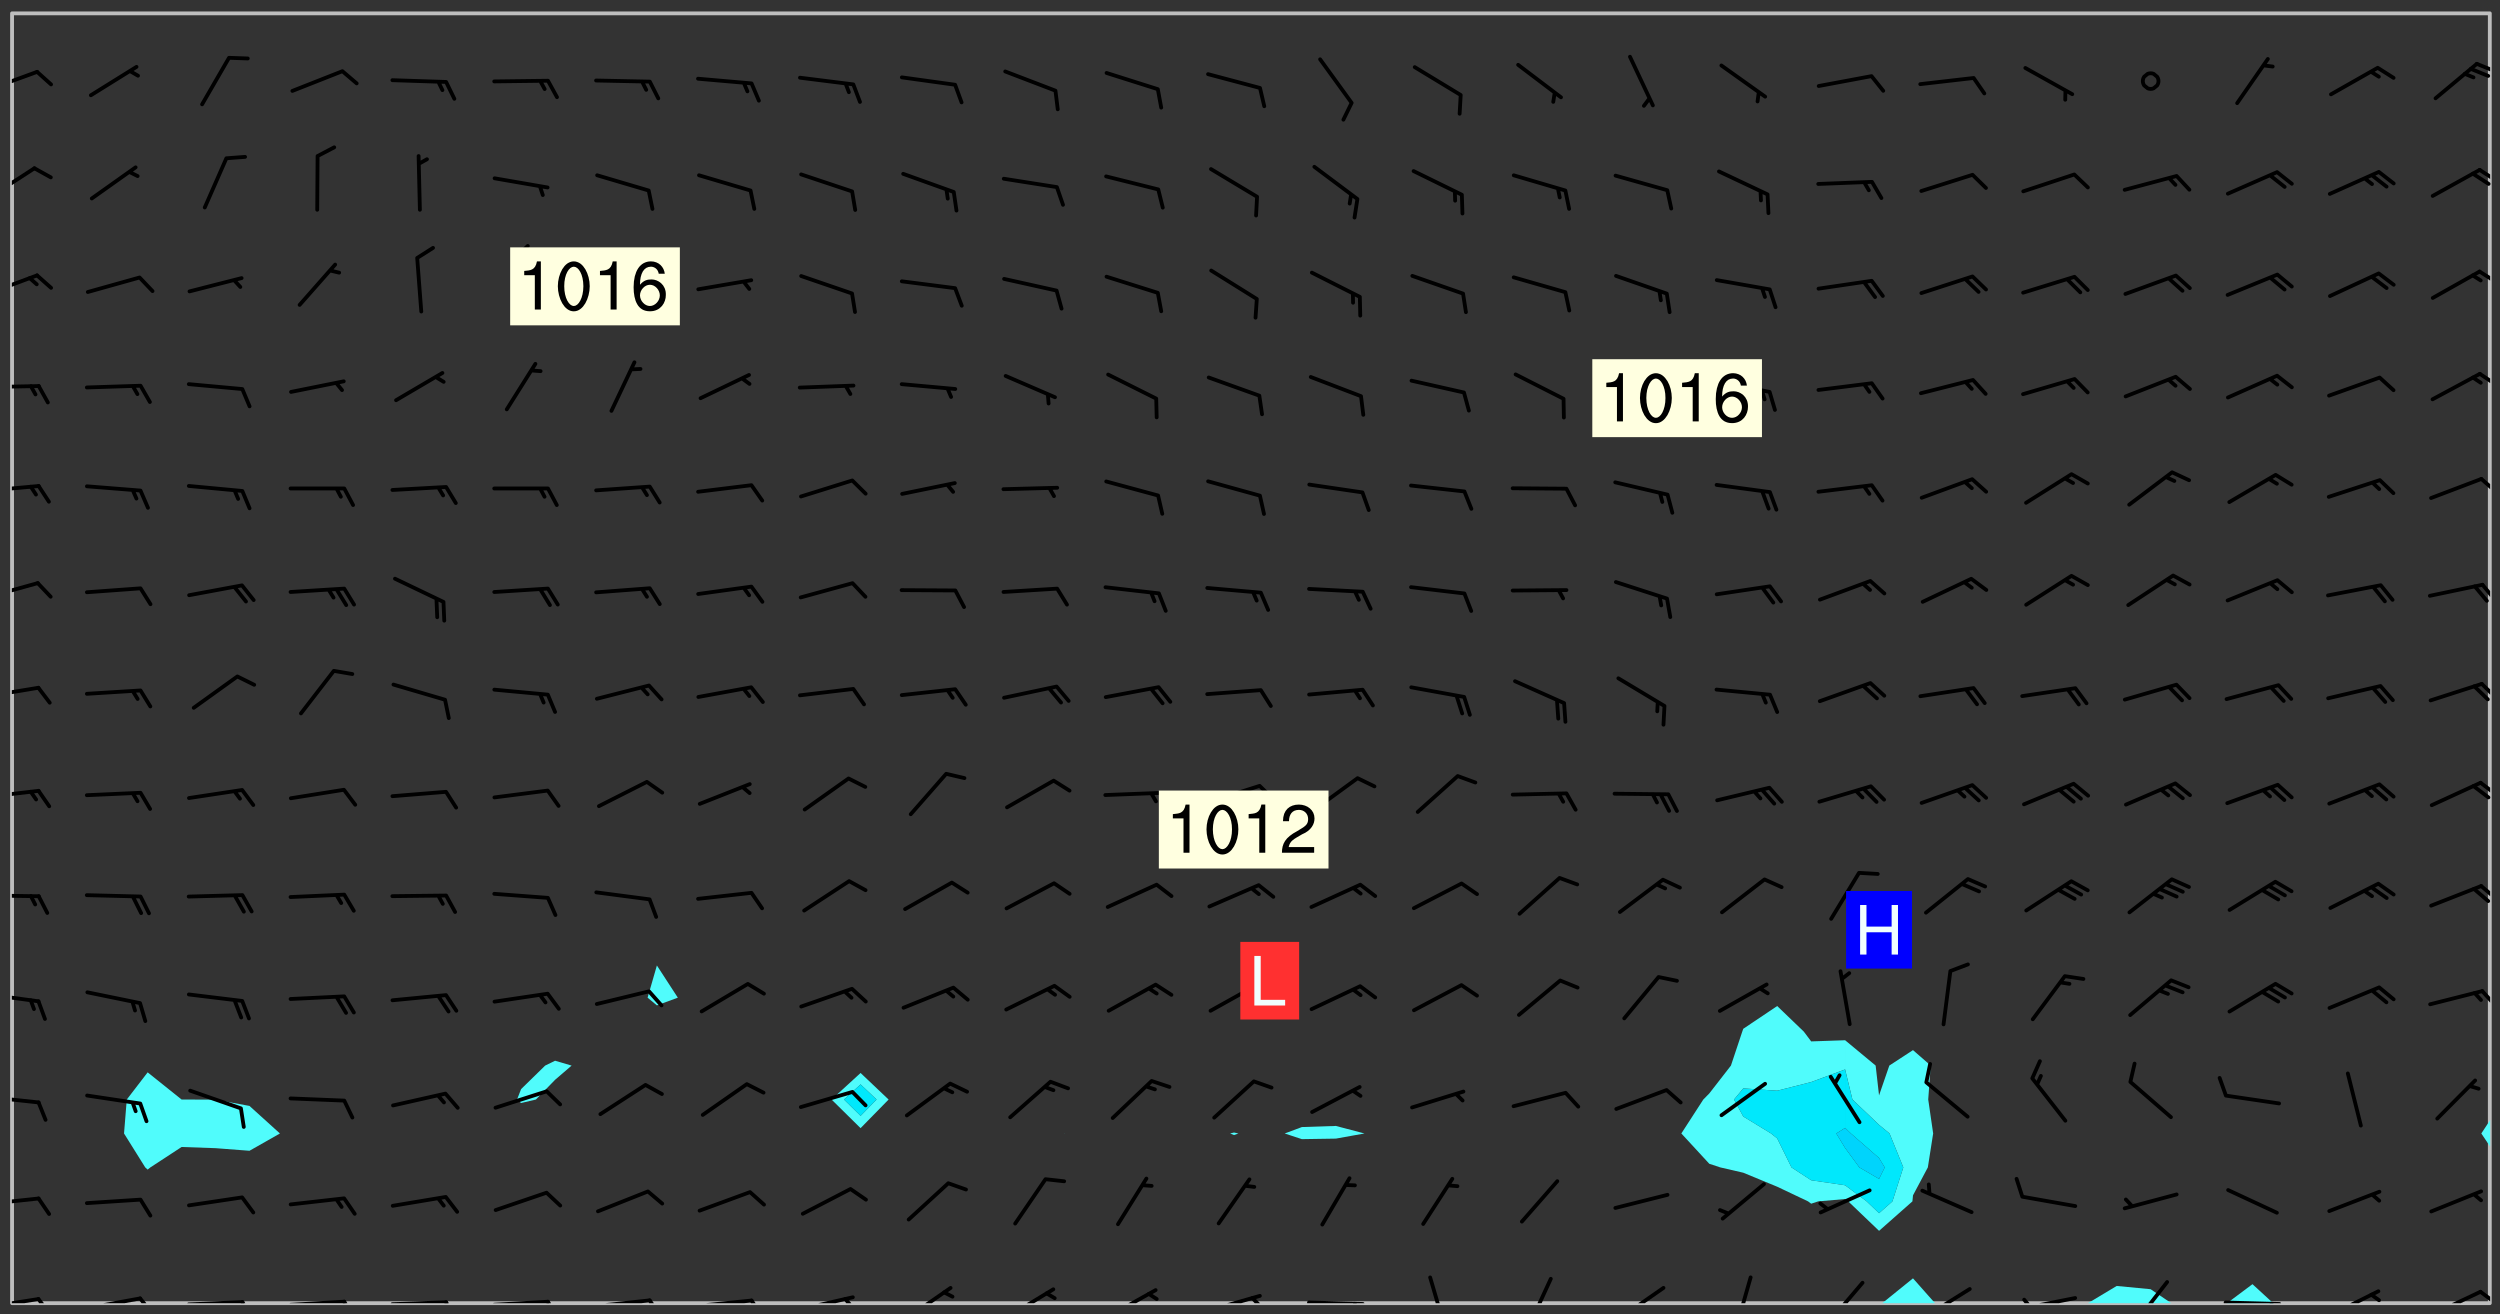 <svg xmlns="http://www.w3.org/2000/svg" role="img" xmlns:xlink="http://www.w3.org/1999/xlink" viewBox="142.45 309.95 326.84 171.84"><rect x="142.45" y="309.95" width="326.84" height="171.84" fill="#333333" stroke="none"/><defs><clipPath id="a"><path d="M144 311.672h1v168.656h-1zm0 0"/></clipPath><clipPath id="b"><path d="M144 311.672h324v168.656H144zm0 0"/></clipPath><clipPath id="c"><path d="M388 477h8v3.328h-8zm0 0"/></clipPath><clipPath id="d"><path d="M415 478h12v2.328h-12zm0 0"/></clipPath><clipPath id="e"><path d="M433 477h7v3.328h-7zm0 0"/></clipPath><clipPath id="f"><path d="M467 459h1v21.328h-1zm0 0"/></clipPath><clipPath id="g"><path d="M467 311.672h1V457h-1zm0 0"/></clipPath><clipPath id="h"><path d="M144 479h4v1.328h-4zm0 0"/></clipPath><clipPath id="i"><path d="M147 479h3v1.328h-3zm0 0"/></clipPath><clipPath id="j"><path d="M153 479h9v1.328h-9zm0 0"/></clipPath><clipPath id="k"><path d="M160 479h3v1.328h-3zm0 0"/></clipPath><clipPath id="l"><path d="M166 479h9v1.328h-9zm0 0"/></clipPath><clipPath id="m"><path d="M173 479h3v1.328h-3zm0 0"/></clipPath><clipPath id="n"><path d="M180 479h8v1.328h-8zm0 0"/></clipPath><clipPath id="o"><path d="M187 479h2v1.328h-2zm0 0"/></clipPath><clipPath id="p"><path d="M193 479h9v1.328h-9zm0 0"/></clipPath><clipPath id="q"><path d="M200 479h3v1.328h-3zm0 0"/></clipPath><clipPath id="r"><path d="M206 479h9v1.328h-9zm0 0"/></clipPath><clipPath id="s"><path d="M213 479h3v1.328h-3zm0 0"/></clipPath><clipPath id="t"><path d="M220 479h8v1.328h-8zm0 0"/></clipPath><clipPath id="u"><path d="M227 479h3v1.328h-3zm0 0"/></clipPath><clipPath id="v"><path d="M233 479h8v1.328h-8zm0 0"/></clipPath><clipPath id="w"><path d="M240 479h3v1.328h-3zm0 0"/></clipPath><clipPath id="x"><path d="M246 479h9v1.328h-9zm0 0"/></clipPath><clipPath id="y"><path d="M252 479h2v1.328h-2zm0 0"/></clipPath><clipPath id="z"><path d="M260 478h7v2.328h-7zm0 0"/></clipPath><clipPath id="A"><path d="M273 478h8v2.328h-8zm0 0"/></clipPath><clipPath id="B"><path d="M287 478h7v2.328h-7zm0 0"/></clipPath><clipPath id="C"><path d="M292 478h2v2.328h-2zm0 0"/></clipPath><clipPath id="D"><path d="M300 479h8v1.328h-8zm0 0"/></clipPath><clipPath id="E"><path d="M305 479h3v1.328h-3zm0 0"/></clipPath><clipPath id="F"><path d="M313 479h8v1.328h-8zm0 0"/></clipPath><clipPath id="G"><path d="M319 480h2v.328h-2zm0 0"/></clipPath><clipPath id="H"><path d="M329 476h3v4.328h-3zm0 0"/></clipPath><clipPath id="I"><path d="M342 476h4v4.328h-4zm0 0"/></clipPath><clipPath id="J"><path d="M353 478h8v2.328h-8zm0 0"/></clipPath><clipPath id="K"><path d="M353 480h3v.328h-3zm0 0"/></clipPath><clipPath id="L"><path d="M369 476h3v4.328h-3zm0 0"/></clipPath><clipPath id="M"><path d="M381 477h6v3.328h-6zm0 0"/></clipPath><clipPath id="N"><path d="M393 478h8v2.328h-8zm0 0"/></clipPath><clipPath id="O"><path d="M391 480h4v.328h-4zm0 0"/></clipPath><clipPath id="P"><path d="M406 479h8v1.328h-8zm0 0"/></clipPath><clipPath id="Q"><path d="M406 479h3v1.328h-3zm0 0"/></clipPath><clipPath id="R"><path d="M421 477h6v3.328h-6zm0 0"/></clipPath><clipPath id="S"><path d="M433 479h8v1.328h-8zm0 0"/></clipPath><clipPath id="T"><path d="M439 480h2v.328h-2zm0 0"/></clipPath><clipPath id="U"><path d="M446 478h8v2.328h-8zm0 0"/></clipPath><clipPath id="V"><path d="M452 478h2v2.328h-2zm0 0"/></clipPath><clipPath id="W"><path d="M460 478h7v2.328h-7zm0 0"/></clipPath><clipPath id="X"><path d="M466 478h2v2.328h-2zm0 0"/></clipPath><clipPath id="Y"><path d="M144 466h4v2h-4zm0 0"/></clipPath><clipPath id="Z"><path d="M144 453h4v2h-4zm0 0"/></clipPath><clipPath id="aa"><path d="M144 439h4v3h-4zm0 0"/></clipPath><clipPath id="ab"><path d="M466 439h2v3h-2zm0 0"/></clipPath><clipPath id="ac"><path d="M144 426h4v2h-4zm0 0"/></clipPath><clipPath id="ad"><path d="M466 425h2v3h-2zm0 0"/></clipPath><clipPath id="ae"><path d="M144 413h4v2h-4zm0 0"/></clipPath><clipPath id="af"><path d="M466 412h2v3h-2zm0 0"/></clipPath><clipPath id="ag"><path d="M465 412h3v3h-3zm0 0"/></clipPath><clipPath id="ah"><path d="M144 399h4v3h-4zm0 0"/></clipPath><clipPath id="ai"><path d="M466 399h2v3h-2zm0 0"/></clipPath><clipPath id="aj"><path d="M144 385h4v4h-4zm0 0"/></clipPath><clipPath id="ak"><path d="M466 386h2v3h-2zm0 0"/></clipPath><clipPath id="al"><path d="M144 373h4v2h-4zm0 0"/></clipPath><clipPath id="am"><path d="M466 372h2v3h-2zm0 0"/></clipPath><clipPath id="an"><path d="M144 360h4v1h-4zm0 0"/></clipPath><clipPath id="ao"><path d="M466 358h2v3h-2zm0 0"/></clipPath><clipPath id="ap"><path d="M144 345h4v4h-4zm0 0"/></clipPath><clipPath id="aq"><path d="M466 345h2v3h-2zm0 0"/></clipPath><clipPath id="ar"><path d="M144 331h4v6h-4zm0 0"/></clipPath><clipPath id="as"><path d="M466 331h2v3h-2zm0 0"/></clipPath><clipPath id="at"><path d="M465 332h3v3h-3zm0 0"/></clipPath><clipPath id="au"><path d="M144 319h4v3h-4zm0 0"/></clipPath><clipPath id="av"><path d="M466 318h2v2h-2zm0 0"/></clipPath><g id="aw" clip-path="url(#clip1)"><path fill="#fff" fill-opacity="0" fill-rule="evenodd" d="M0 0h1000v1000H0zm0 0"/><path fill="#d3d3d3" fill-opacity="0" fill-rule="evenodd" d="M162.152 355.867l-.234.293.059.234.117.172.176.234.293.348.113.059.117-.172.059-.234.176-.176.465-.176h.699l.234.293.289.816.059.176.176.23.352.234.699.699.172.176.234.348.234.41.289.582.41.465.23.234.234.176.117.23.176.293.172 1.164v.234l.059.289.059.117.117.117.348.41.117.172.176.176.176.234.117.172.172.352.059.234.234.406.234-.059-.176.176-.059.93h-.582l-.234-.113-.348.113-.117.117-.059.293-.059.176-.117.172-.465.293-.059.234-.059.113v.645l.059.172v.41l.059.059v.406l.059.406.117.176.059.059.23.641-.059.293v.699l-.059.582v.234l-.059.23-.055.352v1.922l.055.117h.426l-.367.117-.023.352.891 1.168 1.742.539 1.34.359v.539l.09.809.535.715 1.52.27.891-.086.09 1.164.535.18 1.16-.18 2.055-.984 1.16-.363 1.879-.176 1.695-.18-.18.719-1.516.086-1.25.09-.805.27-1.074.809.27.719.535.898-.18.625-.266.809.266 1.078.625.898.805.18 1.25-.18-.266.723.098.504.055.293v.172l.059.293v.406l.176.117.352.117h.406l.293-.176.113-.117.059-.117.117-.23.059-.176.352-.465.23-.176.176-.059.176.059.059.176.117.988.055.469.059.172.117.234.176.059.816.059h.289l.117.234.059.406.059.352v1.105l.117.293.117.348.289.699.176.352.582.754.352.176.172.059.469.234.641.465.348.234.293.176.293.055.23.062.816.348.293.176.113.172.352.352.117.176.523.641v.289l.059.352v.348l.059.352.059.289.117.059.172.059h.176l.582.234.176.117.176.289.176.234.113.234.293.23.117.117v.41l.059.055.289.234.234.117.059.117.117.172.059.117.23.234.059.176.234.059.117.059-.117.113-.059.117v.117l-.117.293-.117.289v.582l.176.117.117.059.059.117.117.117.113.059.176.348.059.352.059.406v.176l-.059.176-.117.699v.172l.117.176.293.293h.406l.176.117.117.172.117.293v.234h-.527l-.23-.234h-.234l-.176.059-.059.699.059.348.117.176.176.41.117.23.289.469.176.055h.523l.234.059.758.641.059.293v.234l.059.059.23.348v.352l-.117.172v.293l.293.289.293.176.172.059.293.176.293.117.582.406.289.234.293.176.219.16.016.012.23.176.641.523.176.234.117.176.176.176.113.172v.641l.117.176.469.117.582.117.234.059.23.113.293.117.113.059.586.352.289.172.176.062.176.055.176.059.699.352.289.176.234.055.289.176.234.117.641.406.293.117.172.059.234.059.41.059.23.059.234.117.059.172-.41.176.469.059.059.293.113.234.176.055.234.059.176.059.406.117.641.234.117.172.059.234v.176l-.059.117-.059.406.234.234.117.059.348.117.641.23.176.117.289.117.176.176.234.465.582 1.105.176.176.348.176.176.117.352.117 1.047.523.234.059.465.113.293.059.465.176.758.582.234.234.348.465.176.176.289.234.816.699.293.176.289.289.293.176.293.289.695.641.176.176.293.234.289.234.469.289.641.582.348.234.234.293.348.348.352.465.934.992.348.406.117.176.234.059.113.117.645.176.23.113.234.059.293.176.23.117.934.699.406.406.234.176.406.176.234.117.816.348.348.234.234.117.293.289.23.117.758.352.352.172.23.059.293.117.234.059.871.176h.816l.469.23.172.059.875.699.465.117.293.059.176.059.23.059.469.059.348.059.352.059.406.059h.293l.172.059v.23l.176.176h.293l.348.059.352.059.699.117h.641l.465-.234.293-.176.172-.117.41-.172.289-.176.934-.465.469-.293.523-.293.465-.172.465-.176 1.051-.465.289-.117.41-.117.289-.117.527-.176 1.516-.699.582-.348.289-.059.293-.059.348-.117.875-.23.352-.117h.113l.234-.059.875-.234.234-.059h.812l.352-.059.816-.117.172-.059.352-.055.293-.059.23-.059.816-.176.176-.059h.348l.234-.059.465-.117.758-.172.234-.059h.348l.41-.117.289-.059 1.285-.059h.289l.41-.059.23-.059h.176l.875-.117h.406l.41-.117h.348l.352-.113.871-.059h1.75l1.047.289.41.117.289.117.352.117.289.117 1.051.172.289.059h.293l.293.059.172.059.41.059.172.059.117.059h.117l.117.059.352.059h.113l.41.066 1.922.395 1.926.395 1.52.449 1.695.719 2.145.805 1.605-.719 1.43-.805 1.16-1.078 1.25-.449 3.035-.719 1.875-.359 2.145-1.348 2.234-1.254 2.5-1.258 1.695-.449 1.785-.18 1.16-.27.625.539 1.34-.27.715-.988.984-1.344.445-.18.805-.359 1.875-.539 1.785-.449 1.25-.27 1.16-.09 1.699-.09 1.961-.27 1.25-.09h.539l.625-.09h.891l2.145-.18 2.41-.18 2.59-.09 1.695.18 1.609.09 1.43.359 1.16.719 1.875.988 1.16 1.527.266.715.629.09.355.898.535.539.535 1.527 1.074.359h.535l-.805.535.09 1.707.715 2.695.891.805.895.988.715 1.258 1.785.539 1.52-.18.355 1.344 1.609-.805.98-.539.27.27.316-.215.219-.145.801.449.449-.359h.355l.535-.27.539-.719.535-.27.625-.988 1.16.449.84.371 1.395.617 1.695-.18h1.605l1.785.09.18-1.707.535-1.344.805.27.492.848.402.406-.09.539v.359l.715.449.711-.27h1.43l.359.988.445 1.258.715 1.344 1.25.629 1.695.629.715-.18.18-.539.98-.09.449.359.086 1.258-.266.629-.535.18v.539l.715.984.266.539.984.988.801 1.078-.266.359-.09.898-.625 2.332-.355 2.066-.09 1.793-.18.719-.09.539v1.438l-.98 1.883-.359 1.707-.535.898-.805 1.168-.266.539 2.055 1.254.086.359-.355.539-.09-.18v.809l.09 1.438-.445.715-1.074.094-.266.715.535.898.805.719 1.16.809 1.34.27.445.359-.355.449-1.789-.09-1.25-.449-.715-.719-.625-.09-.176 3.59-.188 1.309h89.359V311.703h-55.27v49.082l.762.125 3.289.543 2.023 2.836v2.754l2.352.332 2.348.332h4.051l-1.379 4.16-2.023.707-2.023.703-.543.344-2.594 1.617-.188.117-2.023-2.078-.73-2.742-2.672-2.078-1.375-3.5-.066-.082-1.957-2.672 2.75-1.418v-49.082H294.422v91.414l.117.031.133.012.074.074.105.047.09.059.086.059.09.059.297.297.059.09.031.117.027.117.016.137-.031.117-.059.09-.059.086-.043.105-.047.102-.027.121v.145l.176.27.148.148.074.086.074.074.043.105.062.09.059.086.043.105.059.09.047.102.043.105.059.086.117.18.074.074.062.086.059.09.043.105.059.09.059.086.062.09.059.09.043.102.117.18.074.074.059.086.074.074.09.059.105.047h.148l.133-.016.133.016.102-.047.074-.074.047-.102-.016-.133v-.148l-.047-.105-.027-.117-.047-.102-.027-.121-.043-.102-.062-.09-.043-.102-.043-.105-.031-.117-.016-.133-.012-.137.086-.059.059-.086.121-.031.043.105.016.133v.117l.059.102.059.09.09.059.148.148.059.09.043.105-.012.102.086.059.105.047.086.059.09.059.074.074-.117.027-.105.047-.086.059-.074.074-.059.09-.062.086-.027.121-.047.102-.043.105-.031.117-.012.133-.016.133v.148l.027.117.047.105.043.102.059.09.074.074.09.059.074.074.09.059.059.09.043.105.047.102.117.031.133.016h.148l.117-.031.105.043.043.105.047.102.027.121L299.5 410l.027.117.031.121.027.117.105.043.102.047.133-.016.148.148.062.086.074.074.07.074.09.062.105.043.102.043.117.031.137.016.117-.031.074-.074.027-.117-.012-.133-.031-.121-.027-.117.043-.105h.117l.09.062.117.027h.148l.133.016h.148l.133.016.133-.016h.148l.133-.016.133-.012.137.012.117-.027.133-.016.191-.059-.059.176-.016.133-.027.121-.016.133-.059.086-.133.016-.105.047-.105.043-.117.031-.117.027-.266.031h-.148l-.133.016-.074.074.059.086.148.148.117.18.074.07.09.062.09.059.086.059.09.059.102.043.105.062.105.043.086.059.105.047.102.043.18.117.059.09-.043.102-.047.105.016.133.223.223.059.09.043.102.031.121.043.102.016.133.031.117.012.137.031.117.148.148.102.043.105.043.117.031.133.016.137.016h.117l.117-.031.09-.059.043-.105.047-.102.043-.105.031-.117.012-.133v-.148l-.012-.133-.016-.133-.031-.117-.043-.105-.047-.105-.043-.102-.043-.105-.016-.133.016-.133.027-.117.031-.117.027-.121.047-.102.09-.059.086-.062.074-.074.09-.059.223-.223.059-.086.074-.074.117-.18.059-.086v-.148l-.074-.074-.102-.047-.105-.043-.102-.043-.059-.09-.047-.105-.027-.117.09-.059.117-.031.102-.043.18-.117.148-.148.012-.133-.012-.105-.09-.059-.133.016h-.148l-.133.016-.133-.016-.121-.031-.086-.059-.074-.074-.059-.09-.062-.086-.117-.18-.059-.086.031-.121.086-.059.121-.031.059-.086v-.121l-.031-.117-.059-.09-.059-.086-.047-.105-.027-.117-.016-.133.059-.09.074-.074.09-.059.117-.18.074-.074.059-.086.148-.148.121-.031.133-.016.133.016.074.074.043.105.016.133-.031.117-.117.031-.133.012-.148.148-.043.105-.047.102-.027.121-.031.117v.148l.031.117.043.105.059.09.074.07.074.074.117.031.121.027.117-.027.133-.016h.117l.09.059.074.074.047.105.059.086.102.047.133.016.105.043.086.059-.012.105-.074.074-.18.117-.059.09-.09.059-.07.074-.074.074-.062.09-.027.117-.016.133.016.133-.016.133v.148l.016.133.027.117.031.121.074.074.09.059.086.059.09.059.117.031v.086l-.102.047-.09.059-.266.031-.117.027h-.148l-.105.043-.102.047-.059.09-.062.234-.012.133-.031.121-.016.133v.293l-.012.133.012.137.016.133.133.016.133.012.121.031.086.059.074.074.047.105.043.102.016.133v.445l-.016.133v.445l.031.266.027.117.016.133.031.117.086.211.031.266v.148l-.031.117-.027.117-.031.121-.027.117-.031.117-.031.121-.012.133-.016.133.09.059.117-.031.102.016.047.105-.031.266v.441l-.043.105-.047.105-.043.102-.043.105-.059.086-.031.121-.043.117-.031.117-.016.133.016.133.059.09.105.047.086.059.059.086-.012.137-.031.117-.043.102v.445l-.016.133v.148l-.031.117-.043.105-.027.117-.047.105-.043.102-.031.121-.027.117-.031.133-.031.117-.027.117-.043.105-.031.117-.031.121-.012.133-.016.133v.297l.027.117v.148l.047.398.027.117.059.09.121.031h.148l.133-.016.059.09v.117l-.059.09-.09.059-.102.043-.105.047-.09.059-.086.059-.137.016-.117-.031-.133-.016-.102.047-.062.086-.012.137-.016.133-.031.117-.027.117-.016.133-.031.121v.297l.016.133.031.117v.148l.012.133v.148l-.027.117-.047.102-.027.121-.031.117-.059.09-.074.074-.102.043-.105.047-.117.027-.121.031-.102-.047.059-.086.105-.047.027-.117.031-.117.027-.121.031-.117v-.148l.016-.133-.031-.117-.043-.105-.105.016-.074.074-.102.043-.09.062-.074.074-.043.102-.016.133-.031.117L304.25 426l-.031.117-.027.117-.031.121-.027.117-.031.117-.043.105-.09.059h-.09l-.117-.031-.031-.086.016-.137-.031-.117v-.148l-.012-.133v-.148l-.062-.234-.027-.121-.043-.102-.047-.105-.059-.086-.059-.09-.043-.105-.062-.086-.148-.148-.07-.074-.105-.047-.105-.043-.102-.043-.297-.297-.09-.074-.086-.059-.105-.043-.09-.062-.086-.059-.105-.043-.09-.059-.086-.062-.074-.07-.105-.047-.086-.059-.105-.043-.09-.062-.102-.043-.105-.043-.086-.059-.105-.047-.105-.043-.102-.047-.09-.059-.102-.043-.105-.043-.09-.062-.117-.027-.133-.016-.133.016H299.75l-.133.016-.117-.031-.09-.059-.074-.074-.09-.059-.102-.047h-.148l-.121-.027-.102-.043-.074-.074-.117-.18-.09-.059-.102-.043-.09-.062-.105-.043-.09-.059-.086-.059-.105-.047-.059-.086-.059-.09-.043-.105-.047-.102-.074-.074-.086-.059-.074-.074-.09-.059-.223-.223-.043-.105-.031-.266.105-.043h.145l.105.043.074.074.09.059.086.059.105.047.09.059.148.148.07.074.148.148.062.086.074.074.086.059.074.074.09.062.09.059.086.059.27.176.102.047.105.043.102.043.047-.074.059-.086.074-.074.07-.074.105.043.074.074.059.09.043.102.047.105.043.105.121.027.117-.027.074-.09.043-.105.059-.09.074-.074.105-.043.117-.027.133.012.09.059.148.148.059.09.043.105.047.102.043.105.043.102.105.047.105.043.133.016.086-.059.059-.09.074-.074.105-.043.117.027.105.047.102.043.105.043.102.047.18.117v.117l-.016.133.016.133.016.137.059.086.102.047.121.027.117.031h.148l.117-.031.059-.09.18-.117.059-.09.074-.074.059-.086.117-.18.18-.117.117.031.09.059.043.074-.016.133v.117l.09.059h.148l.133-.016.133-.012.266-.031.105-.043.117-.031.121-.027.074-.074.07-.074.062-.09-.016-.105-.047-.102-.102-.043-.105-.016-.117.027-.266.031h-.148l-.074-.074-.09-.059-.117-.031-.117-.027-.133-.016h-.148l-.133.016h-.297l-.105-.047-.148-.148-.043-.102-.059-.09.223-.223.086-.059.105-.043.117-.031.133-.016.133.016.137.016.102.043.133-.012.09-.062.102-.043.062-.09-.047-.102-.09-.059-.117-.031-.102-.043-.059-.09-.062-.09v-.117l.016-.133.105-.047.074-.07v-.121l-.09-.059-.031-.117.09-.059.074-.074.043-.105.059-.09.047-.102.016-.133v-.148l-.047-.105-.043-.102-.09-.059-.133-.016-.102-.043-.137-.016-.117-.031h-.445l-.133-.016-.133-.012-.133-.016-.117-.031h-.148l-.133-.016-.133-.012-.266-.031-.121-.043-.086-.059-.074-.074v-.148l.012-.133.105-.047.102-.043.133-.016h.152l.133-.016h.293l.121.031.102.043.09.059.234.062.121-.047.09-.059.102-.043.133-.016.105.043.102.047.133.012.121-.027h.145l.121-.031.117-.027.105-.047.074-.074.086-.059.148-.148.059-.086.047-.105.027-.117.016-.105-.102-.043-.09-.059-.117-.031-.105-.043-.09-.062-.074-.086-.074-.074-.102-.043-.105-.047-.102-.043-.059-.09-.047-.102-.086-.211-.062-.086-.059-.09-.074-.074-.086-.059h-.27l-.117.031-.09.059-.102.043-.133.016-.105-.016-.027-.117-.062-.09-.117-.031-.102-.043-.148-.148-.031-.117-.016-.105.074-.074.18-.117.117-.027.117-.031.137.016.102.043.105.043.102.047.105.043.117.031.133.016.117.027.133.016.105-.016.09-.059-.074-.074-.105-.043-.074-.074-.074-.09-.148-.148-.086-.059-.09-.059-.074-.074-.09-.059-.102-.047-.121-.027-.102-.047-.105-.043-.117-.031-.102-.043-.121-.031h-.148l-.117.031-.105.043-.086.062-.18.117-.086.059-.09.059-.105.047-.086.059-.105.043-.102.043-.105.047-.074.074-.059.09-.059.086-.047.105-.059.086-.074.074-.133-.012-.117-.031h-.117l-.074.074-.09.059-.074.074-.09.059-.086.059-.105.047-.102.043-.137.016-.102-.043-.148-.148-.105-.047h-.086l-.105.047-.102.043-.121.031-.117-.031-.074-.074v-.117l.031-.121.074-.07.059-.09.074-.074.117-.031.105-.043h.293l.133-.016.137-.016.102-.043.09-.059.102-.047.09-.059.133-.012.09.059.133.012.09-.059.086-.059.105-.043.09-.059.086-.062.09-.059.148-.148.059-.086.059-.09.105-.043.133-.016.117.027.121.031.059-.059.059-.09.031-.266.027-.117.105.012.133.016.102-.043.09-.059.059-.09.074-.074.059-.09.047-.102.012-.133-.012-.133-.047-.105-.148-.148-.059-.09-.059-.086-.043-.105v-.445l.016-.133v-.148l.012-.133-.059-.059-.09.059-.102-.043-.18-.117-.086-.059-.062-.09-.059-.09-.074-.074-.086-.059-.121.031-.102.012-.105.047-.086.059-.105.043-.148.148-.09.059-.086.059-.09.062-.105.043-.133.016v-.121l.105-.043.117-.031.074-.07.043-.105v-.148l-.027-.117-.148-.148-.133-.016h-.148l-.117.031-.105.043-.102.043-.09.062-.117.027-.074-.074.012-.133-.043-.102-.043-.105-.09-.059-.117.027-.121.031-.117.031-.102.043-.121.031-.102.043-.105.043-.09.059-.102.016v-.117l.016-.133-.059-.09-.074.043-.148.148-.059.09-.074.074-.047.105-.043.102-.074.074-.059.09-.074.074-.059.086-.074.074-.09.062-.074.07-.074.074-.102.016-.133.016-.105-.043v-.121l.148-.148.043-.102.059-.09.047-.102.043-.105.059-.09.031-.117.043-.102.031-.121.027-.117.047-.105.043-.102.043-.105.074-.07.09-.062.09-.059.102-.043h.297l.266-.031.105-.043-.074-.074-.117-.031-.105-.043-.09-.059-.102-.047-.09-.059-.102-.043-.105-.043-.09-.062-.086-.059-.105-.043-.102-.043-.121-.031-.117-.031-.102-.043L297.5 410.25l-.102-.043-.09-.059-.043-.105-.016-.133.102-.043.133-.016.137.016.133-.016.102-.043.059-.09.016-.105-.09-.059-.074-.074-.102-.043-.09-.059-.148-.148-.043-.105-.016-.133v-.293l-.059-.09-.09-.059-.074-.074-.043-.105-.031-.117-.059-.09-.074-.074-.117-.027-.074-.074-.09-.059-.09-.062-.086-.059-.074-.074-.059-.086-.047-.105-.086-.059-.148-.148-.195-.059-.133.016-.102.043-.074.074-.047.102-.043.105-.059.09-.059.086-.297.297-.09.059h-.086l-.062-.086-.043-.105.031-.117.059-.09.027-.117-.012-.133-.09-.062-.105.047-.117.027-.117.031-.27.176-.102.047-.117.027-.105.047-.09.059-.102.043-.059-.086-.047-.105.016-.133.047-.105.07-.074.074-.07.059-.09v-.148l-.043-.105h-.238l-.102.047-.031.117-.027.117-.031.121-.074.043-.133.016-.074-.047-.043-.102-.043-.105-.047-.102-.043-.105-.121.031-.102.043-.133.016-.117.031-.105.043-.09.059-.102.047-.121.027-.133.016-.102-.043-.059-.09-.047-.105-.043-.102-.043-.105v-.117l.059-.09.086-.059.18-.117.102-.047.105-.043.105-.059.102-.043.09-.062.102-.043.105-.059.102-.047.09-.059.105-.043.102-.043.09-.062.102-.043.137-.016.117.031.102.043.121.031.102.043.105.047.102.043.105.043.102.047.105.043.102.043.105.047.086.059.105.043.117.031.105.043.102.047.09.059.105.043.102.043.105.047.117.027.102.047.121.027h.148l.086-.059.016-.102.059-.09-.027-.117-.074-.074-.117-.18-.074-.074-.09-.074-.18-.117-.086-.059-.105-.043-.102-.047-.27-.176-.059-.09-.074-.074-.059-.09-.043-.102-.031-.117-.016-.137v-.562l-.012-.133-.016-.133-.031-.117-.016-.133-.012-.133-.031-.121-.223-.223-.059-.086-.016-.105.031-.117.133-.016v-91.414H172.992v1.453l-.059.234-.352 1.051-.172.523-.117.348-.176.41-.117.172-.234.293-.23.059h-.352l-.117.059-.23.406v.293l.117.176.23.23.117.234.641.758.293.465.176.234.23.352.234.348.641.816.176.465.172.41.117.695.176.469.117 1.398.059.465v.875l.117 1.047v4.781l-.059.465-.352 1.281-.176.523-.113.41-.352.93L172.934 336l-.234.582-.117.176-.172.348-.176.406-.352.816-.059.293-.113.293-.117.289-.059.176-.117.875-.059.406-.059.117-.059.176-.059.172-.23.527-.117.172v.234l-.117.234-.059.172-.176.586v.289l-.059.176v.293l-.059.113-.059.527v.172l-.055.234v2.621l-.176.816-.117.176-.176.234-.117.172-.113.234-.586.934-.23.289-.293.465-.176.234-.289.352-.352.699-.113.23-.176.41-.176.23-.406.527-.816.699-.293.172-.289.234-.176.117-.176.176-.523.406-.527.176-.172.176-.234.055-.641.176h-.758m12.211 31.023l-1.074.449.359.895 1.25-.715.445-.539-.98-.09"/><path fill="#d3d3d3" fill-opacity="0" fill-rule="evenodd" d="M201.508 416.598h-.895l.449.629.98.359.805-.09.445-.988-.176.09-.715-.355-.895.355m154.621 59.07l-.059-.523v-.293l.113-.293.059-.23.469-.469h.113l.117-.113.117-.059h.176l.234-.059h.348l.234.059.117.059.23.172.059.176.117.582v.293l-.117.176-.172.289-.176.176-.527.523-.23.234-.117.059h-.176l-.117-.059-.406-.293-.176-.117-.117-.059-.059-.113-.055-.117m6.641-10.957l-.059-.172v-1.109l.059-.172.176-.059.172-.059h.176l.234-.059.117.059.059.699-.059.172-.117.176-.117.059-.234.523-.113.059h-.234l-.059-.117m9.613-14.391l-.117-.176v-.699l.293-.875.117-.172.176-.352.113-.23.117-.293.352-.758.117-.23.172-.234h.176l.117-.059h.641l.117.059.234.234.172.113.352.293.117.117.113.176v.113l.117.059.117.117v.699l-.059.176v.23l-.059.176-.348 1.051-.117.23-.117.234-.117.059-.23.234-.641.289h-.875l-.41-.117-.641-.465"/><path fill="none" stroke="#bebebe" stroke-linecap="round" stroke-linejoin="round" stroke-miterlimit="10" stroke-width=".5" d="M467.957 311.695H144.027v168.625h323.93v-168.625"/><g clip-path="url(#a)"><path fill="#fff" fill-opacity="0" fill-rule="evenodd" d="M144 475.891v4.438h.004H144V311.672h.004H144v164.219"/></g><g clip-path="url(#b)"><path fill="#fff" fill-opacity="0" fill-rule="evenodd" d="M144.004 480.328V311.672h17.75v138.473l-2.73 3.555-.359 4.438 2.773 4.438.316.285.352-.285 4.086-2.672 4.438.156 4.438.34 3.98-2.262-3.98-3.602-4.438-.824-4.43-.012h-.008l-4.438-3.555V311.672h53.262V448.625l-1.297.637-3.145 3.074-.531 1.363.531.457 1.938-.457 2.504-2.578 2.164-1.859-2.164-.637V311.672h13.312v124.5l-1.215 4.211 1.215 1.008 2.738-1.008-2.738-4.211v-124.5h26.629v138.555l-3.793 3.473 3.793 3.742 3.664-3.742-3.664-3.473V311.672h26.633v146.457l-.027.008.027.012.078-.012-.078-.008V311.672h22.191v146.34l-.508.125.508.207.574-.207-.574-.125V311.672h13.316v145.48l-4.441.145-2.25.84 2.25.742 4.441-.07 3.742-.672-3.742-.984V311.672h57.695v129.805l-4.438 2.977-.129.367-1.48 4.441-2.828 3.641-.785.797-2.871 4.438 3.656 3.965 1.43.473 3.008.695 4.438 1.832 4.031 1.914.41.305.926-.305 3.512-.305.406.305 4.031 3.855 4.363-3.855.074-.789 1.941-3.652.695-4.438-.645-4.438.324-4.438-2.316-2.02-3.094 2.02-1.344 3.902-.445-3.902-3.992-3.312-4.438.152-.961-1.281-3.48-3.344V311.672h93.203v144.723l-1.148 1.742 1.148 1.707v20.484h-28.355l-2.711-2.492-3.336 2.492h-7.277l-2.699-1.832-4.438-.426-3.77 2.258h-19.98l-2.883-3.254-4.023 3.254H144.004"/></g><path fill="#50fcfc" fill-rule="evenodd" d="M161.438 462.574l-2.773-4.438.359-4.438 2.73-3.555 4.438 3.555h.008l4.43.012 4.438.824 3.98 3.602-3.98 2.262-4.438-.34-4.438-.156-4.086 2.672-.352.285-.316-.285m49.137-8.418l-.531-.457.531-1.363 3.145-3.074 1.297-.637 2.164.637-2.164 1.859-2.504 2.578-1.938.457m17.754-12.766l-1.215-1.008 1.215-4.211 2.738 4.211-2.738 1.008m26.629 16.051l-3.793-3.742 3.793-3.473v1.492l-2.164 1.98 2.164 2.137 2.09-2.137-2.09-1.98v-1.492l3.664 3.473-3.664 3.742"/><path fill="#00e8fc" fill-rule="evenodd" d="M254.957 455.836l-2.164-2.137 2.164-1.98 2.09 1.98-2.09 2.137"/><path fill="#50fcfc" fill-rule="evenodd" d="M281.59 458.148l-.027-.012.027-.008.078.008-.078.012m22.191.195l-.508-.207.508-.125.574.125-.574.207m8.875.535l-2.25-.742 2.25-.84 4.441-.145 3.742.984-3.742.672-4.441.07m53.262 3.223l-3.656-3.965 2.871-4.438.785-.797 2.828-3.641 1.48-4.441.129-.367 4.438-2.977 3.48 3.344.961 1.281 4.438-.152v3.816l-4.438 1.648-4.441 1.133-4.438-.301-1.203 1.453 1.203 2.219 3.633 2.219.805.648 1.867 3.789 2.574 1.68 4.438.656 2.82 2.105 1.617 1.547 1.75-1.547 1.422-4.441-1.801-4.438-1.371-1.129-3.48-3.309-.957-3.934v-3.816l3.992 3.312.445 3.902 1.344-3.902 3.094-2.02 2.316 2.02-.324 4.438.645 4.438-.695 4.438-1.941 3.652-.074.789-4.363 3.855-4.031-3.855-.406-.305-3.512.305-.926.305-.41-.305-4.031-1.914-4.438-1.832-3.008-.695-1.43-.473"/><path fill="#00e8fc" fill-rule="evenodd" d="M370.355 455.918l-1.203-2.219 1.203-1.453 4.438.301 4.441-1.133 4.438-1.648v7.641l-1.152.73 1.152 1.898 1.863 2.539 2.574 1.5.742-1.5-.742-1.227-3.68-3.211-.758-.73v-7.641l.957 3.934 3.48 3.309 1.371 1.129 1.801 4.438-1.422 4.441-1.75 1.547-1.617-1.547-2.82-2.105-4.438-.656-2.574-1.68-1.867-3.789-.805-.648-3.633-2.219"/><path fill="#00d4fc" fill-rule="evenodd" d="M383.672 460.035l-1.152-1.898 1.152-.73.758.73 3.68 3.211.742 1.227-.742 1.5-2.574-1.5-1.863-2.539"/><g clip-path="url(#c)"><path fill="#50fcfc" fill-rule="evenodd" d="M388.523 480.328l4.023-3.254 2.883 3.254h-6.906"/></g><g clip-path="url(#d)"><path fill="#50fcfc" fill-rule="evenodd" d="M415.41 480.328l3.77-2.258 4.438.426 2.699 1.832h-10.906"/></g><g clip-path="url(#e)"><path fill="#50fcfc" fill-rule="evenodd" d="M433.594 480.328l3.336-2.492 2.711 2.492h-6.047"/></g><path fill="#50fcfc" fill-rule="evenodd" d="M467.996 459.844l-1.148-1.707 1.148-1.742v3.449"/><g clip-path="url(#f)"><path fill="#fff" fill-opacity="0" fill-rule="evenodd" d="M467.996 480.328H468v-20.48 20.48h-.004"/></g><path fill="#50fcfc" fill-rule="evenodd" d="M467.996 456.395v3.449l.004.004v-3.457l-.004.004"/><g clip-path="url(#g)"><path fill="#fff" fill-opacity="0" fill-rule="evenodd" d="M467.996 311.672H468v144.719-144.719h-.004"/></g><g clip-path="url(#h)"><path fill="none" stroke="#000" stroke-linecap="round" stroke-linejoin="round" stroke-miterlimit="10" stroke-width=".5" d="M147.473 479.781l-6.945 1.094"/></g><g clip-path="url(#i)"><path fill="none" stroke="#000" stroke-linecap="round" stroke-linejoin="round" stroke-miterlimit="10" stroke-width=".5" d="M147.473 479.781l1.473 1.961"/></g><g clip-path="url(#j)"><path fill="none" stroke="#000" stroke-linecap="round" stroke-linejoin="round" stroke-miterlimit="10" stroke-width=".5" d="M160.773 479.699l-6.914 1.262"/></g><g clip-path="url(#k)"><path fill="none" stroke="#000" stroke-linecap="round" stroke-linejoin="round" stroke-miterlimit="10" stroke-width=".5" d="M160.773 479.699l1.52 1.922"/></g><g clip-path="url(#l)"><path fill="none" stroke="#000" stroke-linecap="round" stroke-linejoin="round" stroke-miterlimit="10" stroke-width=".5" d="M174.141 480.18l-7.02.301"/></g><g clip-path="url(#m)"><path fill="none" stroke="#000" stroke-linecap="round" stroke-linejoin="round" stroke-miterlimit="10" stroke-width=".5" d="M174.141 480.18l1.242 2.113"/></g><g clip-path="url(#n)"><path fill="none" stroke="#000" stroke-linecap="round" stroke-linejoin="round" stroke-miterlimit="10" stroke-width=".5" d="M187.453 480.125l-7.016.41"/></g><g clip-path="url(#o)"><path fill="none" stroke="#000" stroke-linecap="round" stroke-linejoin="round" stroke-miterlimit="10" stroke-width=".5" d="M187.453 480.125l1.277 2.094"/></g><g clip-path="url(#p)"><path fill="none" stroke="#000" stroke-linecap="round" stroke-linejoin="round" stroke-miterlimit="10" stroke-width=".5" d="M200.773 480.203l-7.023.25"/></g><g clip-path="url(#q)"><path fill="none" stroke="#000" stroke-linecap="round" stroke-linejoin="round" stroke-miterlimit="10" stroke-width=".5" d="M200.773 480.203l1.227 2.125"/></g><g clip-path="url(#r)"><path fill="none" stroke="#000" stroke-linecap="round" stroke-linejoin="round" stroke-miterlimit="10" stroke-width=".5" d="M214.082 480.133l-7.016.391"/></g><g clip-path="url(#s)"><path fill="none" stroke="#000" stroke-linecap="round" stroke-linejoin="round" stroke-miterlimit="10" stroke-width=".5" d="M214.082 480.133l1.273 2.098"/></g><g clip-path="url(#t)"><path fill="none" stroke="#000" stroke-linecap="round" stroke-linejoin="round" stroke-miterlimit="10" stroke-width=".5" d="M227.383 479.957l-6.984.746"/></g><g clip-path="url(#u)"><path fill="none" stroke="#000" stroke-linecap="round" stroke-linejoin="round" stroke-miterlimit="10" stroke-width=".5" d="M227.383 479.957l1.375 2.031"/></g><g clip-path="url(#v)"><path fill="none" stroke="#000" stroke-linecap="round" stroke-linejoin="round" stroke-miterlimit="10" stroke-width=".5" d="M240.703 479.977l-6.992.703"/></g><g clip-path="url(#w)"><path fill="none" stroke="#000" stroke-linecap="round" stroke-linejoin="round" stroke-miterlimit="10" stroke-width=".5" d="M240.703 479.977l1.363 2.039"/></g><g clip-path="url(#x)"><path fill="none" stroke="#000" stroke-linecap="round" stroke-linejoin="round" stroke-miterlimit="10" stroke-width=".5" d="M253.945 479.551l-6.852 1.559"/></g><g clip-path="url(#y)"><path fill="none" stroke="#000" stroke-linecap="round" stroke-linejoin="round" stroke-miterlimit="10" stroke-width=".5" d="M252.949 479.777l.801.926"/></g><g clip-path="url(#z)"><path fill="none" stroke="#000" stroke-linecap="round" stroke-linejoin="round" stroke-miterlimit="10" stroke-width=".5" d="M266.723 478.328l-5.773 4.004"/></g><path fill="none" stroke="#000" stroke-linecap="round" stroke-linejoin="round" stroke-miterlimit="10" stroke-width=".5" d="M265.883 478.91l1.09.562"/><g clip-path="url(#A)"><path fill="none" stroke="#000" stroke-linecap="round" stroke-linejoin="round" stroke-miterlimit="10" stroke-width=".5" d="M280.156 478.508l-6.012 3.641"/></g><path fill="none" stroke="#000" stroke-linecap="round" stroke-linejoin="round" stroke-miterlimit="10" stroke-width=".5" d="M279.281 479.039l1.055.629"/><g clip-path="url(#B)"><path fill="none" stroke="#000" stroke-linecap="round" stroke-linejoin="round" stroke-miterlimit="10" stroke-width=".5" d="M293.531 478.613l-6.133 3.43"/></g><g clip-path="url(#C)"><path fill="none" stroke="#000" stroke-linecap="round" stroke-linejoin="round" stroke-miterlimit="10" stroke-width=".5" d="M292.641 479.113l1.031.664"/></g><g clip-path="url(#D)"><path fill="none" stroke="#000" stroke-linecap="round" stroke-linejoin="round" stroke-miterlimit="10" stroke-width=".5" d="M307.16 479.367l-6.758 1.926"/></g><g clip-path="url(#E)"><path fill="none" stroke="#000" stroke-linecap="round" stroke-linejoin="round" stroke-miterlimit="10" stroke-width=".5" d="M306.176 479.648l.852.883"/></g><g clip-path="url(#F)"><path fill="none" stroke="#000" stroke-linecap="round" stroke-linejoin="round" stroke-miterlimit="10" stroke-width=".5" d="M320.609 480.426l-7.027-.195"/></g><g clip-path="url(#G)"><path fill="none" stroke="#000" stroke-linecap="round" stroke-linejoin="round" stroke-miterlimit="10" stroke-width=".5" d="M319.586 480.398l.547 1.098"/></g><g clip-path="url(#H)"><path fill="none" stroke="#000" stroke-linecap="round" stroke-linejoin="round" stroke-miterlimit="10" stroke-width=".5" d="M331.402 483.699l-1.98-6.742"/></g><g clip-path="url(#I)"><path fill="none" stroke="#000" stroke-linecap="round" stroke-linejoin="round" stroke-miterlimit="10" stroke-width=".5" d="M342.254 483.52l2.941-6.383"/></g><g clip-path="url(#J)"><path fill="none" stroke="#000" stroke-linecap="round" stroke-linejoin="round" stroke-miterlimit="10" stroke-width=".5" d="M354.156 482.336l5.77-4.012"/></g><g clip-path="url(#K)"><path fill="none" stroke="#000" stroke-linecap="round" stroke-linejoin="round" stroke-miterlimit="10" stroke-width=".5" d="M354.996 481.75l-1.09-.559"/></g><g clip-path="url(#L)"><path fill="none" stroke="#000" stroke-linecap="round" stroke-linejoin="round" stroke-miterlimit="10" stroke-width=".5" d="M369.391 483.707l1.93-6.758"/></g><g clip-path="url(#M)"><path fill="none" stroke="#000" stroke-linecap="round" stroke-linejoin="round" stroke-miterlimit="10" stroke-width=".5" d="M381.395 483.004l4.555-5.352"/></g><g clip-path="url(#N)"><path fill="none" stroke="#000" stroke-linecap="round" stroke-linejoin="round" stroke-miterlimit="10" stroke-width=".5" d="M394.004 482.188l5.965-3.719"/></g><g clip-path="url(#O)"><path fill="none" stroke="#000" stroke-linecap="round" stroke-linejoin="round" stroke-miterlimit="10" stroke-width=".5" d="M394.004 482.188l-2.121-1.227"/></g><g clip-path="url(#P)"><path fill="none" stroke="#000" stroke-linecap="round" stroke-linejoin="round" stroke-miterlimit="10" stroke-width=".5" d="M406.855 481.012l6.895-1.363"/></g><g clip-path="url(#Q)"><path fill="none" stroke="#000" stroke-linecap="round" stroke-linejoin="round" stroke-miterlimit="10" stroke-width=".5" d="M407.859 480.812l-.777-.949"/></g><g clip-path="url(#R)"><path fill="none" stroke="#000" stroke-linecap="round" stroke-linejoin="round" stroke-miterlimit="10" stroke-width=".5" d="M421.457 483.102l4.316-5.547"/></g><g clip-path="url(#S)"><path fill="none" stroke="#000" stroke-linecap="round" stroke-linejoin="round" stroke-miterlimit="10" stroke-width=".5" d="M440.445 480.426l-7.027-.191"/></g><g clip-path="url(#T)"><path fill="none" stroke="#000" stroke-linecap="round" stroke-linejoin="round" stroke-miterlimit="10" stroke-width=".5" d="M439.422 480.395l.547 1.102"/></g><g clip-path="url(#U)"><path fill="none" stroke="#000" stroke-linecap="round" stroke-linejoin="round" stroke-miterlimit="10" stroke-width=".5" d="M453.391 478.762l-6.289 3.133"/></g><g clip-path="url(#V)"><path fill="none" stroke="#000" stroke-linecap="round" stroke-linejoin="round" stroke-miterlimit="10" stroke-width=".5" d="M452.477 479.219l1 .715"/></g><g clip-path="url(#W)"><path fill="none" stroke="#000" stroke-linecap="round" stroke-linejoin="round" stroke-miterlimit="10" stroke-width=".5" d="M466.738 478.832l-6.355 2.996"/></g><g clip-path="url(#X)"><path fill="none" stroke="#000" stroke-linecap="round" stroke-linejoin="round" stroke-miterlimit="10" stroke-width=".5" d="M466.738 478.832l1.969 1.469"/></g><g clip-path="url(#Y)"><path fill="none" stroke="#000" stroke-linecap="round" stroke-linejoin="round" stroke-miterlimit="10" stroke-width=".5" d="M147.492 466.637l-6.984.754"/></g><path fill="none" stroke="#000" stroke-linecap="round" stroke-linejoin="round" stroke-miterlimit="10" stroke-width=".5" d="M147.492 466.637l1.379 2.027m11.949-1.879l-7.012.457m7.012-.457l1.289 2.09m11.996-2.383l-6.949 1.043m6.949-1.043l1.461 1.973m11.871-1.848l-6.984.793m6.984-.793l1.387 2.023m-2.402-1.91l.691 1.012m13.613-1.309l-6.93 1.16m6.93-1.16l1.492 1.945m-2.5-1.777l.746.973m13.438-1.695l-6.652 2.27m6.652-2.27l1.789 1.68m11.465-1.844l-6.531 2.598m6.531-2.598l1.871 1.586m11.477-1.5l-6.594 2.426m6.594-2.426l1.828 1.633m11.309-2.039l-6.238 3.238m6.238-3.238l2.02 1.395m10.766-2.148l-5.18 4.746m5.18-4.746l2.312.82m10.395-1.348l-3.965 5.801m3.965-5.801l2.438.27m10.754-.352l-3.719 5.965m3.18-5.098l1.223.086m12.785-.852l-4.023 5.762m3.438-4.922l1.219.148m12.449-1.137l-3.559 6.059m3.039-5.176l1.227.051m12.734-.855l-3.809 5.902m3.254-5.043l1.223.102m8.426 4.633l4.633-5.285m7.59 3.5l6.816-1.715m7.211 3.109l5.395-4.504m-4.609 3.848l-1.137-.461m13.16.309l6.406-2.887m-5.477 2.465l-.969-.75m13.336-1.676l6.441 2.809m-5.504-2.398l-.094-1.227m12.23 1.609l6.922 1.223m-6.922-1.223l-.754-2.336m14.137 3.855l6.789-1.816m-5.801 1.555l-.836-.898m19.742 1.734l-6.371-2.965m19.777.219l-6.555 2.527m5.602-2.16l.926.805m13.324-1.223l-6.52 2.629m5.57-2.246l.941.789"/><g clip-path="url(#Z)"><path fill="none" stroke="#000" stroke-linecap="round" stroke-linejoin="round" stroke-miterlimit="10" stroke-width=".5" d="M147.492 454.078l-6.984-.758"/></g><path fill="none" stroke="#000" stroke-linecap="round" stroke-linejoin="round" stroke-miterlimit="10" stroke-width=".5" d="M147.492 454.078l.914 2.277m12.383-2.133l-6.949-1.047m6.949 1.047l.816 2.312m-1.828-2.465l.41 1.156m13.758-.371l-6.633-2.316m6.633 2.316l.375 2.426m13.137-3.441l-7.023-.285m7.023.285l1.062 2.215m12.168-3.129l-6.855 1.547m6.855-1.547l1.602 1.859m-2.598-1.637l.801.93m13.43-1.453l-6.691 2.145m6.691-2.145l1.758 1.711m11.16-2.547l-5.898 3.82m5.898-3.82l2.145 1.191m11.102-1.293l-5.762 4.023m5.762-4.023l2.184 1.113m11.621-.094l-6.742 1.98m6.742-1.98l1.719 1.754m11.059-2.844l-5.664 4.164m5.664-4.164l2.211 1.062m-3.035-.457l1.105.531m12.836-1.379l-5.27 4.648m5.27-4.648l2.297.863m-3.062-.188l1.148.43m12.844-1.203l-5.094 4.84m5.094-4.84l2.328.777m-3.066-.07l1.16.387m12.938-1.043l-5.184 4.742m5.184-4.742l2.312.816m11.52-.082l-6.215 3.273m5.312-2.797l1.012.688m13.457-.566l-6.715 2.078m5.734-1.777l.871.867m13.469-1.004l-6.805 1.75m6.805-1.75l1.656 1.809m11.543-2.172l-6.574 2.473m6.574-2.473l1.844 1.625m11.035-2.441l-5.699 4.109m14.281-5.023l3.762 5.938m-3.211-5.074l.605-1.066m11.34.926l5.402 4.492m-5.402-4.492l.5-2.402m13.355 1.879l4.324 5.539m-4.324-5.539l.996-2.242m-.367 3.047l.496-1.121m11.699.781l5.305 4.609m-5.305-4.609l.551-2.391m11.941 4.184l6.949 1.023m-6.949-1.023l-.824-2.312m16.762-.586l1.703 6.816m14.941-5.898l-4.953 4.984m4.23-4.262l1.176.355"/><g clip-path="url(#aa)"><path fill="none" stroke="#000" stroke-linecap="round" stroke-linejoin="round" stroke-miterlimit="10" stroke-width=".5" d="M147.48 440.859l-6.961-.953"/></g><path fill="none" stroke="#000" stroke-linecap="round" stroke-linejoin="round" stroke-miterlimit="10" stroke-width=".5" d="M147.48 440.859l.848 2.305m-1.859-2.441l.422 1.148m13.867-.781l-6.887-1.41m6.887 1.41l.691 2.352m-1.695-2.559l.348 1.176m14.016-1.25l-6.977-.848m6.977.848L175 443.098m-1.898-2.414l.883 2.289m13.469-2.762l-7.016.344m7.016-.344l1.258 2.109m-2.277-2.059l1.258 2.109m13.066-2.324l-6.996.676m6.996-.676l1.355 2.047m-2.375-1.949l1.355 2.047m12.957-2.328l-6.949 1.039m6.949-1.039l1.457 1.973m-2.469-1.82l.73.988m13.535-1.449l-6.828 1.656m6.828-1.656l1.629 1.836m11.293-2.805l-6.043 3.594m6.043-3.594l2.098 1.273m11.512-.633l-6.633 2.316m6.633-2.316l1.805 1.664m-2.77-1.328l.902.832m13.32-1.324l-6.516 2.629m6.516-2.629l1.879 1.578m-2.828-1.195l.941.789m13.219-1.41L274 441.934m6.305-3.102l1.988 1.438m-2.906-.984l.996.715m13.152-1.324l-6.141 3.414m6.141-3.414l2.062 1.336m-2.953-.84l1.027.668m13.176-1.168l-6.137 3.422m6.137-3.422l2.062 1.332m-2.953-.832l1.031.664m13.285-.953l-6.355 3m6.355-3l1.965 1.469m-2.891-1.031l.984.734m13.184-1.316l-6.211 3.289m6.211-3.289l2.031 1.379m10.879-1.98l-5.398 4.496m5.398-4.496l2.273.926m10.586-1.383l-4.488 5.406m4.488-5.406l2.402.496m11.727.48l-6.117 3.457m5.227-2.953l1.035.656m9.512-2.895l1.203 6.922m-1.027-5.914l.965-.754m13.223-.277l-.895 6.969m.895-6.969l2.293-.867m12.672 1.535l-4.195 5.637m4.195-5.637l2.426.367m-3.035.453l1.211.184m13.297-.457l-5.359 4.543m5.359-4.543l2.281.906m-3.062-.246l2.281.906m-3.059-.246l1.137.453m14.066-1.316l-6.02 3.625m6.02-3.625l2.105 1.262m-2.98-.734l2.105 1.262m-2.98-.734l2.102 1.262m13.199-1.852L447 441.73m6.492-2.695l1.895 1.562m-2.84-1.168l1.895 1.559m12.527-1.465l-6.812 1.723"/><g clip-path="url(#ab)"><path fill="none" stroke="#000" stroke-linecap="round" stroke-linejoin="round" stroke-miterlimit="10" stroke-width=".5" d="M466.969 439.523l1.648 1.816"/></g><path fill="none" stroke="#000" stroke-linecap="round" stroke-linejoin="round" stroke-miterlimit="10" stroke-width=".5" d="M465.977 439.773l.824.91"/><g clip-path="url(#ac)"><path fill="none" stroke="#000" stroke-linecap="round" stroke-linejoin="round" stroke-miterlimit="10" stroke-width=".5" d="M147.512 427.121l-7.023-.105"/></g><path fill="none" stroke="#000" stroke-linecap="round" stroke-linejoin="round" stroke-miterlimit="10" stroke-width=".5" d="M147.512 427.121l1.121 2.184m-2.141-2.199l.559 1.09m13.777-1.039l-7.027-.176m7.027.176l1.098 2.195m-2.121-2.219l1.098 2.195m13.238-2.355l-7.023.191m7.023-.191l1.211 2.137M173.121 427l1.211 2.137m13.125-2.227l-7.023.316m7.023-.316l1.246 2.109m-2.27-2.066l.625 1.059m13.715-.984l-7.027.082m7.027-.082l1.176 2.152m-2.199-2.141l.59 1.078m13.738-.785l-7.008-.527m7.008.527l.988 2.246m12.309-2.051l-6.969-.914m6.969.914l.859 2.297m12.461-3.148l-6.98.785m6.98-.785l1.387 2.023m11.379-3.555l-5.879 3.848m5.879-3.848l2.148 1.184m11.281-.992l-6.113 3.465m6.113-3.465l2.07 1.316m11.297-1.227l-6.215 3.285m6.215-3.285l2.031 1.379m11.375-1.195l-6.395 2.918m6.395-2.918l1.945 1.492m11.395-1.43l-6.445 2.793m6.445-2.793l1.918 1.527m-2.855-1.121l.961.766m13.266-1.234l-6.395 2.918m6.395-2.918l1.945 1.488m-2.875-1.066l.973.746m13.195-1.324l-6.238 3.23m6.238-3.23l2.02 1.391m10.793-2.117l-5.238 4.684m5.238-4.684l2.305.848m11.203-.617l-5.621 4.223m5.621-4.223l2.223 1.039m-3.043-.426l1.113.523m12.992-1.172l-5.562 4.297m5.562-4.297l2.234 1.008m10.121-1.867l-3.645 6.012m3.645-6.012l2.449.141m11.789.668l-5.488 4.395m5.488-4.395l2.25.973m-3.051-.332l2.254.973m12.066-1.328l-5.895 3.824m5.895-3.824l2.145 1.191m-3.004-.637l2.145 1.191m-3-.633l2.145 1.191m12.707-2.555l-5.543 4.324m5.543-4.324l2.242 1.004m-3.047-.375l2.238 1m-3.047-.371l2.242 1m-3.047-.371l1.121.5m14.836-2.066l-5.988 3.684m5.988-3.684l2.113 1.242m-2.984-.707l2.113 1.242m-2.984-.703l2.117 1.238m13.082-2.059l-6.27 3.176m6.27-3.176l2.004 1.414m-2.918-.953l2.008 1.414m-2.918-.949l1 .703m14.273-1.324l-6.543 2.566"/><g clip-path="url(#ad)"><path fill="none" stroke="#000" stroke-linecap="round" stroke-linejoin="round" stroke-miterlimit="10" stroke-width=".5" d="M466.832 425.785l1.863 1.598"/></g><path fill="none" stroke="#000" stroke-linecap="round" stroke-linejoin="round" stroke-miterlimit="10" stroke-width=".5" d="M465.883 426.16l1.863 1.594"/><g clip-path="url(#ae)"><path fill="none" stroke="#000" stroke-linecap="round" stroke-linejoin="round" stroke-miterlimit="10" stroke-width=".5" d="M147.488 413.34l-6.977.824"/></g><path fill="none" stroke="#000" stroke-linecap="round" stroke-linejoin="round" stroke-miterlimit="10" stroke-width=".5" d="M147.488 413.34l1.398 2.02m-2.414-1.898l.699 1.008m13.652-.875l-7.02.316m7.02-.316l1.25 2.113m-2.27-2.066l.625 1.059m13.676-1.473l-6.949 1.055m6.949-1.055l1.461 1.969m-2.473-1.816l.73.984m13.59-1.164l-6.938 1.109m6.938-1.109l1.48 1.957m11.867-1.688l-7.004.57m7.004-.57l1.324 2.066m11.973-2.23l-6.969.895m6.969-.895l1.422 2.004m11.543-3.141l-6.27 3.172m6.27-3.172l2.008 1.41m11.441-1.117l-6.535 2.582m5.586-2.203l.934.793m12.93-1.91l-5.734 4.062m5.734-4.062l2.191 1.102m10.574-1.711l-4.633 5.281m4.633-5.281l2.387.559m11.66.336L274.102 415.5m6.098-3.492l2.078 1.309m11.699.301l-7.023.273m6-.234l.621 1.059m13.555-2.023l-6.695 2.125m6.695-2.125l1.754 1.715m11.051-2.723l-5.676 4.141m5.676-4.141l2.207 1.074m10.883-1.352l-5.227 4.695m5.227-4.695l2.305.844m11.91 1.422l-7.023.164m7.023-.164l1.203 2.137m-2.227-2.113l.602 1.07m13.738-.973l-7.027-.078m7.027.078l1.129 2.18m-2.152-2.191l1.129 2.18m-2.148-2.191l.562 1.09m14.699-1.926l-6.832 1.641m6.832-1.641l1.625 1.84m-2.621-1.602l1.625 1.84m-2.617-1.602l.812.918m14.441-1.582l-6.734 2.012m6.734-2.012l1.723 1.746m-2.703-1.453l1.723 1.746m-2.703-1.453l.863.875m14.359-1.617l-6.629 2.328m6.629-2.328l1.805 1.66m-2.77-1.32l1.805 1.66m-2.77-1.324l.902.832m14.273-1.688l-6.492 2.688m6.492-2.688l1.895 1.562m-2.84-1.172l1.895 1.562m-2.836-1.172l1.891 1.562m13.293-2.387l-6.457 2.773m6.457-2.773l1.914 1.535m-2.852-1.133l1.914 1.539m-2.855-1.133l.957.766m14.312-1.391l-6.605 2.402m6.605-2.402l1.82 1.645m-2.781-1.293l1.82 1.641M438.312 413.25l.91.824m14.305-1.582l-6.559 2.523m6.559-2.523l1.852 1.609m-2.809-1.242l1.855 1.609m-2.809-1.242l.926.805m14.211-1.746l-6.387 2.934"/><g clip-path="url(#af)"><path fill="none" stroke="#000" stroke-linecap="round" stroke-linejoin="round" stroke-miterlimit="10" stroke-width=".5" d="M466.754 412.285l1.953 1.488"/></g><g clip-path="url(#ag)"><path fill="none" stroke="#000" stroke-linecap="round" stroke-linejoin="round" stroke-miterlimit="10" stroke-width=".5" d="M465.824 412.715l1.953 1.488"/></g><g clip-path="url(#ah)"><path fill="none" stroke="#000" stroke-linecap="round" stroke-linejoin="round" stroke-miterlimit="10" stroke-width=".5" d="M147.469 399.867l-6.938 1.141"/></g><path fill="none" stroke="#000" stroke-linecap="round" stroke-linejoin="round" stroke-miterlimit="10" stroke-width=".5" d="M147.469 399.867l1.484 1.953m11.867-1.602l-7.012.438m7.012-.438l1.285 2.09m-2.305-2.027l.645 1.047m13.039-2.941l-5.707 4.102m5.707-4.102l2.199 1.09m10.41-1.82l-4.297 5.562m4.297-5.562l2.418.414m12.121 3.359l-6.742-1.98m6.742 1.98l.492 2.402m12.949-3.066l-6.996-.652m6.996.652l.945 2.262m-1.965-2.355l.473 1.129m13.77-2.23l-6.812 1.734m6.812-1.734l1.648 1.816m-2.641-1.562l.824.906m13.531-.926L233.75 401.07m6.91-1.266l1.523 1.926m-2.527-1.742l.762.961m13.59-.93l-6.977.836m6.977-.836l1.402 2.016m11.918-1.98l-6.984.77m6.984-.77l1.383 2.027m-2.398-1.918l.691 1.016m13.582-1.473l-6.871 1.465m6.871-1.465l1.578 1.879m-2.578-1.668l1.578 1.879m12.754-2.008l-6.906 1.301m6.906-1.301l1.535 1.914m-2.539-1.727l1.531 1.918m12.84-1.719l-7.008.523m7.008-.523l1.309 2.074m12-2.125l-6.996.629m6.996-.629l1.344 2.055m-2.359-1.965l.668 1.027m13.621-.176l-6.914-1.258m6.914 1.258l.746 2.34m-1.75-2.523l.746 2.34m13.324-1.352l-6.418-2.863m6.418 2.863l.172 2.445M346 401.453l.172 2.449m13.883-1.656l-6.027-3.617m6.027 3.617l-.129 2.449m-.75-2.977l-.062 1.227m14.742-2.172l-6.996-.668m6.996.668l.938 2.266m-1.957-2.363l.469 1.133m13.676-2.555l-6.617 2.367m6.617-2.367l1.812 1.652m-2.777-1.305l1.816 1.652m12.629-1.348l-6.949 1.066m6.949-1.066l1.465 1.965m-2.477-1.812l1.469 1.969m12.859-2.105l-6.953 1.035m6.953-1.035l1.457 1.973m-2.469-1.824l1.457 1.977m12.77-2.586l-6.75 1.953m6.75-1.953l1.707 1.762m-2.691-1.477l1.711 1.762m12.605-1.98l-6.785 1.82m6.785-1.82L442 401.32m-2.664-1.527l1.676 1.793m12.656-1.949l-6.844 1.602m6.844-1.602l1.613 1.848m-2.609-1.613l1.617 1.848m12.617-2.359l-6.688 2.156"/><g clip-path="url(#ai)"><path fill="none" stroke="#000" stroke-linecap="round" stroke-linejoin="round" stroke-miterlimit="10" stroke-width=".5" d="M466.906 399.359l1.762 1.711"/></g><path fill="none" stroke="#000" stroke-linecap="round" stroke-linejoin="round" stroke-miterlimit="10" stroke-width=".5" d="M465.934 399.676l1.762 1.707"/><g clip-path="url(#aj)"><path fill="none" stroke="#000" stroke-linecap="round" stroke-linejoin="round" stroke-miterlimit="10" stroke-width=".5" d="M147.387 386.184l-6.773 1.879"/></g><path fill="none" stroke="#000" stroke-linecap="round" stroke-linejoin="round" stroke-miterlimit="10" stroke-width=".5" d="M147.387 386.184l1.688 1.781m11.746-1.098l-7.008.512m7.008-.512l1.305 2.074m11.961-2.461l-6.91 1.285m6.91-1.285l1.527 1.922m-2.535-1.734l1.531 1.922m12.844-1.688l-7.016.441m7.016-.441l1.285 2.09m-2.309-2.023l1.285 2.09m-2.305-2.027l.645 1.047m14.375.562l-6.34-3.035m6.34 3.035l.102 2.449m-1.023-2.891l.102 2.449m14.473-3.75l-7.012.449m7.012-.449l1.289 2.09m-2.309-2.023l1.285 2.09m13.047-2.199l-7.008.535m7.008-.535l1.312 2.07m-2.332-1.992l.656 1.035m13.656-1.328l-6.961.965m6.961-.965l1.438 1.988m-2.453-1.848l.719.992m13.516-1.582l-6.773 1.863m6.773-1.863l1.688 1.781m11.754-.828l-7.027-.043m7.027.043l1.141 2.172m12.168-2.41l-7.012.434m7.012-.434l1.285 2.09m12.016-1.473l-6.98-.801m6.98.801l.895 2.285m-1.91-2.402l.449 1.145m13.891-1.121l-7-.613m7 .613l.961 2.258m-1.98-2.348l.48 1.129m13.863-1.16l-7.02-.367m7.02.367l1.035 2.223m-2.059-2.277l.52 1.113m13.797-.832l-6.977-.824m6.977.824l.891 2.289m12.449-2.73l-7.027.059m6.008-.051l.582 1.078m13.582.023l-6.684-2.16m6.684 2.16l.43 2.418m-1.402-2.73l.215 1.207m14.207-2.496l-6.949 1.043m6.949-1.043l1.461 1.973m-2.473-1.82l1.461 1.973m12.684-2.824l-6.59 2.441m6.59-2.441l1.832 1.633m-2.789-1.277l.914.816m13.238-1.457l-6.348 3.012m6.348-3.012l1.969 1.461m-2.891-1.023l.984.73m13.043-1.551l-5.926 3.777m5.926-3.777l2.133 1.207m-2.996-.656l1.066.602m13.082-1.195l-5.871 3.863m5.871-3.863l2.152 1.176m-3.004-.613l1.074.59m13.414-.543l-6.512 2.645m6.512-2.645l1.883 1.574m-2.832-1.191l.941.789m13.516-.516l-6.898 1.332m6.898-1.332l1.543 1.91m-2.547-1.715l1.543 1.91M467 386.402l-6.879 1.441"/><g clip-path="url(#ak)"><path fill="none" stroke="#000" stroke-linecap="round" stroke-linejoin="round" stroke-miterlimit="10" stroke-width=".5" d="M467 386.402l1.57 1.887"/></g><path fill="none" stroke="#000" stroke-linecap="round" stroke-linejoin="round" stroke-miterlimit="10" stroke-width=".5" d="M466 386.613l1.57 1.883"/><g clip-path="url(#al)"><path fill="none" stroke="#000" stroke-linecap="round" stroke-linejoin="round" stroke-miterlimit="10" stroke-width=".5" d="M147.5 373.488l-7 .641"/></g><path fill="none" stroke="#000" stroke-linecap="round" stroke-linejoin="round" stroke-miterlimit="10" stroke-width=".5" d="M147.5 373.488l1.344 2.055m-2.363-1.961l.672 1.027m13.664-.523l-7.004-.559m7.004.559l.977 2.254m-1.996-2.332l.488 1.125m13.844-.996l-6.996-.656m6.996.656l.945 2.266m-1.965-2.359l.473 1.129m13.875-1.363h-7.023m7.023 0l1.152 2.168m-2.172-2.168l.574 1.082m13.758-1.277l-7.016.391m7.016-.391l1.27 2.102m-2.293-2.043l.637 1.047m13.707-.91h-7.027m7.027 0l1.152 2.168m-2.176-2.168l.574 1.082m13.754-1.328l-7.008.492m7.008-.492l1.301 2.082m-2.32-2.012l.652 1.043m13.664-1.297l-6.973.859m6.973-.859l1.41 2.012m11.773-2.629l-6.707 2.094m6.707-2.094l1.746 1.727m11.656-1.387l-6.883 1.414m5.883-1.211l.781.945m13.605-.535l-7.027.188m6.004-.16l.605 1.066m13.609-.082l-6.781-1.836m6.781 1.836l.547 2.391m12.766-2.371l-6.773-1.875m6.773 1.875l.531 2.395m12.871-2.82l-6.949-1.023m6.949 1.023l.828 2.309m12.504-2.434l-6.984-.773m6.984.773l.91 2.277m12.426-2.637l-7.027-.055m7.027.055l1.137 2.176m12.086-1.398l-6.84-1.609m6.84 1.609l.625 2.371m-1.621-2.605l.312 1.188m14.062-1.289l-6.965-.938m6.965.938l.852 2.301m-1.867-2.438l.852 2.301m13.484-3.059l-6.977.852m6.977-.852l1.402 2.012m-2.418-1.887l.703 1.004m13.438-1.918l-6.598 2.426m6.598-2.426l1.828 1.637m-2.789-1.281l.914.816m13.035-1.828l-5.945 3.742m5.945-3.742l2.129 1.219m-2.992-.676l1.062.613m12.949-1.402l-5.609 4.234m5.609-4.234l2.223 1.035m-3.039-.418l1.113.516m13.242-.797l-6.059 3.559m6.059-3.559l2.09 1.285m-2.973-.766l1.047.641m13.461-.473l-6.68 2.188m6.68-2.188l1.77 1.703m-2.742-1.383l.887.848m13.348-1.32l-6.57 2.492"/><g clip-path="url(#am)"><path fill="none" stroke="#000" stroke-linecap="round" stroke-linejoin="round" stroke-miterlimit="10" stroke-width=".5" d="M466.848 372.562l1.844 1.617"/></g><g clip-path="url(#an)"><path fill="none" stroke="#000" stroke-linecap="round" stroke-linejoin="round" stroke-miterlimit="10" stroke-width=".5" d="M147.512 360.422l-7.023.141"/></g><path fill="none" stroke="#000" stroke-linecap="round" stroke-linejoin="round" stroke-miterlimit="10" stroke-width=".5" d="M147.512 360.422l1.195 2.145m-2.215-2.121l.598 1.07m13.738-1.137l-7.023.227m7.023-.227l1.219 2.129m-2.242-2.094l.609 1.062m13.715-.664l-6.996-.641m6.996.641l.949 2.262m12.312-3.273L180.5 361.188M186.387 360l.777.949m13.125-2.238l-6.059 3.562m5.176-3.043l1.047.641m11.992-2.352l-3.742 5.949m3.199-5.086l1.223.09m12.27-1.156l-3.008 6.352m2.57-5.426l1.227-.055m14.191.785l-6.336 3.039m5.414-2.598l.984.73m13.594.219l-7.023.262m6.004-.227l.613 1.062m13.711-.652l-7-.633m5.98.543l.477 1.129m13.582.039l-6.449-2.785m5.512 2.379l.102 1.223m14.07-.641l-6.285-3.141m6.285 3.141l.059 2.453m13.422-2.836l-6.617-2.375m6.617 2.375l.352 2.43m12.938-2.363l-6.566-2.508m6.566 2.508l.301 2.438m13.16-2.918l-6.855-1.547m6.855 1.547l.645 2.367m12.375-1.547l-6.266-3.184m6.266 3.184l.043 2.453m13.43-2.816l-6.582-2.457m6.582 2.457l.324 2.43m-1.281-2.789l.16 1.219m14.266-1.391l-6.887-1.398m6.887 1.398l.695 2.352m-1.699-2.555l.352 1.176m14.008-2.109l-6.973.879m6.973-.879l1.414 2.004m-2.426-1.875l.703 1m13.543-1.555l-6.809 1.73m6.809-1.73l1.652 1.816m-2.641-1.566l.824.91m13.445-1.285l-6.742 1.977m6.742-1.977l1.715 1.754m-2.695-1.465l.859.875m13.336-1.457l-6.543 2.566m6.543-2.566l1.863 1.594m-2.812-1.223l.93.801m13.277-1.312l-6.426 2.848m6.426-2.848l1.93 1.512m-2.867-1.098l.969.754m13.379-.926l-6.617 2.363m6.617-2.363l1.812 1.652m11.289-2.137l-6.188 3.328"/><g clip-path="url(#ao)"><path fill="none" stroke="#000" stroke-linecap="round" stroke-linejoin="round" stroke-miterlimit="10" stroke-width=".5" d="M466.656 358.828l2.039 1.363"/></g><path fill="none" stroke="#000" stroke-linecap="round" stroke-linejoin="round" stroke-miterlimit="10" stroke-width=".5" d="M465.754 359.312l1.023.68"/><g clip-path="url(#ap)"><path fill="none" stroke="#000" stroke-linecap="round" stroke-linejoin="round" stroke-miterlimit="10" stroke-width=".5" d="M147.293 345.953l-6.586 2.449"/></g><path fill="none" stroke="#000" stroke-linecap="round" stroke-linejoin="round" stroke-miterlimit="10" stroke-width=".5" d="M147.293 345.953l1.836 1.629m-2.793-1.273l.918.812m13.445-.891l-6.766 1.895m6.766-1.895l1.691 1.777m11.645-1.699l-6.809 1.738m5.816-1.484l.828.906m12.398-2.926l-4.648 5.27m3.973-4.5l1.195.285m10.203-1.922l.535 7.004m-.535-7.004l2.07-1.316m10.598 1.426l1.832 6.785m-1.832-6.785l1.789-1.676m13.496 1.719l-2.113 6.699m1.809-5.727l1.207-.223m14.82 2.008l-6.926 1.188m5.918-1.016l.75.969m13.434.594l-6.648-2.281m6.648 2.281l.387 2.422m13.09-3.117l-6.969-.895m6.969.895l.867 2.297m12.395-1.98l-6.859-1.527m6.859 1.527l.652 2.363m12.582-2.07l-6.703-2.109m6.703 2.109l.449 2.41m12.496-1.605l-5.961-3.719m5.961 3.719l-.168 2.445m13.637-2.723l-6.27-3.168m6.27 3.168l.055 2.453m-.965-2.914l.023 1.227m14.383-1.191l-6.633-2.316m6.633 2.316l.375 2.426m13-2.613l-6.754-1.941m6.754 1.941l.512 2.398m12.746-2.211l-6.637-2.316m6.637 2.316l.371 2.426M359.395 348l.188 1.211m14.234-1.426l-6.922-1.215m6.922 1.215l.762 2.332m-1.77-2.508l.383 1.164m13.957-2.109l-6.953 1.027m6.953-1.027l1.453 1.977m-2.465-1.824l1.453 1.973m12.738-2.695l-6.684 2.172m6.684-2.172l1.766 1.703m-2.738-1.391l1.766 1.707m12.539-1.973l-6.715 2.074m6.715-2.074l1.738 1.73m-2.719-1.43l1.742 1.73m12.496-2.195l-6.602 2.406m6.602-2.406l1.824 1.641m-2.785-1.293l1.824 1.641m12.402-2.117l-6.504 2.66m6.504-2.66l1.887 1.566m-2.832-1.18l1.887 1.57m12.309-2.105l-6.375 2.957m6.375-2.957l1.957 1.48m-2.883-1.051l1.957 1.484m12.156-2.16L460.5 348.902"/><g clip-path="url(#aq)"><path fill="none" stroke="#000" stroke-linecap="round" stroke-linejoin="round" stroke-miterlimit="10" stroke-width=".5" d="M466.621 345.453l2.07 1.32"/></g><path fill="none" stroke="#000" stroke-linecap="round" stroke-linejoin="round" stroke-miterlimit="10" stroke-width=".5" d="M465.73 345.957l1.035.66"/><g clip-path="url(#ar)"><path fill="none" stroke="#000" stroke-linecap="round" stroke-linejoin="round" stroke-miterlimit="10" stroke-width=".5" d="M146.949 331.949l-5.898 3.824"/></g><path fill="none" stroke="#000" stroke-linecap="round" stroke-linejoin="round" stroke-miterlimit="10" stroke-width=".5" d="M146.949 331.949l2.145 1.191m11.086-1.312l-5.73 4.07m4.898-3.477l1.094.547m11.602-2.324l-2.824 6.434m2.824-6.434l2.445-.184m9.48-.109l-.047 7.023m.047-7.023l2.176-1.141m11.031 1.141l.168 7.023m-.141-6.004l1.066-.602m15.77 3.691l-6.926-1.199m5.918 1.027l.383 1.164m13.844-.594l-6.738-1.992m6.738 1.992l.492 2.406m12.824-2.406l-6.738-1.992m6.738 1.992l.492 2.402m12.785-2.285L247.188 332.75m6.664 2.227l.406 2.422m12.883-2.348l-6.613-2.375m6.613 2.375l.355 2.43m-1.316-2.777l.176 1.215m14.266-1.508l-6.941-1.094m6.941 1.094l.801 2.316m12.453-2.012l-6.816-1.703m6.816 1.703l.59 2.383m12.328-1.426l-6.023-3.617m6.023 3.617l-.129 2.453m13.246-2.156l-5.629-4.211m5.629 4.211l-.375 2.426m-.445-3.039l-.188 1.211m14.664-1.156l-6.309-3.094m6.309 3.094l.078 2.453m-.996-2.902l.039 1.227m14.41-1.332l-6.742-1.984m6.742 1.984l.492 2.402m-1.473-2.691l.246 1.199m14.059-.949l-6.762-1.906m6.762 1.906l.52 2.398m12.59-1.852l-6.352-3m6.352 3l.117 2.453m-1.039-2.891l.059 1.227m14.516-2.426L380.16 334m7.023-.273l1.234 2.117m-2.258-2.078l.617 1.059m13.559-2.02l-6.699 2.117m6.699-2.117l1.75 1.719m11.551-1.762l-6.672 2.203m6.672-2.203l1.773 1.695m11.602-1.5l-6.789 1.812m6.789-1.812l1.672 1.797m-2.66-1.531l.836.898m13.289-1.668l-6.434 2.82m6.434-2.82l1.926 1.523m-2.859-1.113l1.922 1.523m12.316-1.961l-6.414 2.875m6.414-2.875l1.938 1.508m-2.871-1.09l1.938 1.508m-2.871-1.09l.969.754m14.078-1.855l-6.145 3.406"/><g clip-path="url(#as)"><path fill="none" stroke="#000" stroke-linecap="round" stroke-linejoin="round" stroke-miterlimit="10" stroke-width=".5" d="M466.633 332.16l2.059 1.336"/></g><g clip-path="url(#at)"><path fill="none" stroke="#000" stroke-linecap="round" stroke-linejoin="round" stroke-miterlimit="10" stroke-width=".5" d="M465.738 332.656l2.059 1.336"/></g><g clip-path="url(#au)"><path fill="none" stroke="#000" stroke-linecap="round" stroke-linejoin="round" stroke-miterlimit="10" stroke-width=".5" d="M147.301 319.344l-6.602 2.406"/></g><path fill="none" stroke="#000" stroke-linecap="round" stroke-linejoin="round" stroke-miterlimit="10" stroke-width=".5" d="M147.301 319.344l1.824 1.641m11.172-2.293l-5.965 3.711m5.098-3.172l1.062.617m11.898-2.34l-3.52 6.082m3.52-6.082l2.453.086m12.371 1.664l-6.539 2.578m6.539-2.578l1.867 1.594m11.691-.188l-7.023-.23m7.023.23l1.078 2.203M199.75 320.629l.539 1.102m13.801-1.227l-7.027.09m7.027-.09l1.18 2.152m-2.203-2.141l.59 1.078m13.746-.973l-7.023-.145m7.023.145l1.109 2.191m-2.129-2.211l.551 1.094m13.773-.84l-7-.613m7 .613l.957 2.258m-1.977-2.348l.477 1.129m13.844-.91l-6.973-.875m6.973.875l.871 2.293m-1.887-2.418l.438 1.145m13.887-.973l-6.961-.965m6.961.965l.844 2.305m12.273-1.531l-6.566-2.512m6.566 2.512l.301 2.434m13.082-2.629l-6.699-2.121m6.699 2.121l.445 2.41m12.914-2.57l-6.789-1.805m6.789 1.805l.559 2.391m11.422-.445l-4.121-5.691m4.121 5.691l-1.078 2.203m15.336-3.227l-6.008-3.645m6.008 3.645l-.141 2.449m13.254-2.148l-5.602-4.246m4.785 3.629l-.195 1.211m13.023.461l-2.992-6.359m2.555 5.434l-.734.984m15.852-1.199l-5.723-4.078m4.887 3.488l-.16 1.215m14.902-3.309l-6.906 1.293m6.906-1.293l1.531 1.918m11.82-1.676l-6.98.805m6.98-.805l1.395 2.02m11.496.098l-6.133-3.426m5.242 2.926l-.027 1.227m12.191-2.441l-.02-.199-.059-.191-.098-.176-.457-.379-.191-.055-.199-.02-.199.02-.191.055-.461.379-.094.176-.059.191-.02.199.02.199.059.191.094.18.461.375.191.059.199.02.199-.02.191-.059.457-.375.098-.18.059-.191.02-.199m14.297-2.887l-4.012 5.773m3.426-4.934l1.219.148m13.73.164l-6.109 3.469m6.109-3.469l2.074 1.316m-2.961-.812l1.035.66m12.809-1.68l-5.395 4.504"/><g clip-path="url(#av)"><path fill="none" stroke="#000" stroke-linecap="round" stroke-linejoin="round" stroke-miterlimit="10" stroke-width=".5" d="M466.258 318.297l2.273.926"/></g><path fill="none" stroke="#000" stroke-linecap="round" stroke-linejoin="round" stroke-miterlimit="10" stroke-width=".5" d="M465.473 318.953l2.273.922m-3.059-.27l1.137.465"/><path fill="#00f" fill-rule="evenodd" d="M383.801 436.578h8.617v-10.145h-8.617v10.145"/><path fill="azure" fill-rule="evenodd" d="M385.633 428.266h.832v2.824h3.289v-2.824h.832v6.48h-.832v-2.914h-3.289v2.914h-.832v-6.48"/><path fill="#ff3030" fill-rule="evenodd" d="M304.605 443.238h7.691v-10.148h-7.691v10.148"/><path fill="azure" fill-rule="evenodd" d="M306.438 434.926h.832v5.738h3.195v.742h-4.027v-6.48"/><path fill="#ffffe0" fill-rule="evenodd" d="M293.953 423.496h22.18v-10.191h-22.18v10.191"/><path fill-rule="evenodd" d="M297.453 415.137h.508v6.297h-.785v-4.492h-1.391v-.555l.562-.066.25-.051.23-.09.203-.145.176-.207.141-.297.105-.395m4.812 0l.23.02.219.055.207.09.199.121.184.148.172.176.301.422.242.492.18.547.113.578.035.59-.035.594-.113.586-.18.555-.242.5-.301.43-.172.18-.184.152-.199.125-.207.09-.219.059-.23.02-.227-.02-.223-.059-.207-.09-.195-.125-.184-.152-.172-.18-.301-.43-.246-.5-.18-.555-.109-.586-.039-.594h.832l.031.566.082.504.125.441.164.375.188.301.211.223.223.137.227.047.227-.047.223-.137.211-.223.191-.301.164-.375.125-.441.082-.504.027-.566-.027-.559-.082-.5-.125-.438-.164-.363-.191-.293-.211-.215-.223-.133-.227-.043-.227.043-.223.133-.211.215-.188.293-.164.363-.125.438-.082.5-.031.559h-.832l.039-.59.109-.578.18-.547.246-.492.301-.422.172-.176.184-.148.195-.121.207-.09.223-.055.227-.02m5.094 0h.508v6.297h-.785v-4.492h-1.391v-.555l.559-.066.254-.051.23-.09.203-.145.172-.207.145-.297.105-.395m2.82 2.176h.789l.02-.316.059-.285.102-.254.137-.215.184-.176.223-.129.266-.078.309-.027.238.02.223.062.203.102.18.141.148.172.113.207.07.234.027.266-.023.27-.066.223-.109.191-.156.172-.199.164-.246.164-.637.391-.535.312-.438.316-.348.324-.262.336-.191.352-.125.371-.07.391-.02.422h4.211v-.742h-3.332l.082-.285.113-.234.148-.203.188-.18.23-.172.281-.176.715-.418.418-.203.344-.23.281-.254.219-.266.164-.277.113-.285.062-.285.02-.281-.043-.383-.117-.348-.191-.309-.25-.262-.301-.215-.348-.156-.379-.098-.406-.035-.438.031-.398.102-.352.164-.305.234-.25.305-.188.375-.113.445-.043.52"/><path fill="#ffffe0" fill-rule="evenodd" d="M350.621 367.102h22.18v-10.191H350.621v10.191"/><path fill-rule="evenodd" d="M354.121 358.742h.508v6.297h-.785v-4.488h-1.391v-.559l.559-.062.254-.055.23-.09.203-.141.172-.211.145-.293.105-.398m4.812 0l.23.02.219.059.207.086.195.121.184.152.172.176.305.418.242.492.18.547.109.582.039.59-.039.594-.109.582-.18.555-.242.504-.305.426-.172.18-.184.152-.195.125-.207.094-.219.055-.23.02-.23-.02-.219-.055-.207-.094-.195-.125-.184-.152-.172-.18-.305-.426-.242-.504-.18-.555-.109-.582-.039-.594h.832l.031.562.078.504.129.445.16.375.191.301.211.219.223.137.227.047.227-.047.223-.137.211-.219.191-.301.16-.375.129-.445.082-.504.027-.562-.027-.562-.082-.5-.129-.434-.16-.367-.191-.293-.211-.215-.223-.129-.227-.047-.227.047-.223.129-.211.215-.191.293-.16.367-.129.434-.078.5-.031.562h-.832l.039-.59.109-.582.18-.547.242-.492.305-.418.172-.176.184-.152.195-.121.207-.086.219-.059.23-.02m5.09 0h.512v6.297h-.789v-4.488h-1.387v-.559l.559-.062.254-.055.227-.09.207-.141.172-.211.141-.293.105-.398m6.805 1.621h-.785l-.051-.211-.082-.188-.109-.16-.129-.129-.148-.102-.156-.074-.172-.047-.172-.016-.328.043-.285.117-.246.195-.203.27-.16.34-.117.402-.07.469-.023.523.188-.199.188-.16.184-.121.188-.09.188-.062.191-.035.402-.023.309.031.32.09.312.156.297.219.254.285.199.352.074.199.051.219.031.234.004.25-.789.047-.027-.258-.074-.254-.125-.234-.16-.207-.191-.18-.223-.137-.238-.09-.254-.031-.258.031-.238.09-.219.137-.195.18-.16.207-.121.234-.078.254-.027.258.027.258.078.25.121.238.16.207.195.18.219.137.238.086.258.031.254-.031.238-.086.223-.137.191-.18.16-.207.125-.238.074-.25.027-.258.789-.047-.031.371-.094.371-.156.359-.223.328-.289.281-.172.121-.188.102-.207.082-.223.062-.242.039-.258.012-.285-.016-.258-.047-.238-.078-.219-.102-.191-.133-.176-.156-.152-.18-.137-.203-.117-.223-.098-.242-.148-.535-.086-.594-.023-.641.035-.742.117-.664.184-.578.121-.254.137-.23.152-.207.172-.184.188-.152.199-.129.219-.102.234-.074.246-.047.262-.016.367.035.332.098.297.148.254.199.211.242.168.273.113.305.062.32"/><path fill="#ffffe0" fill-rule="evenodd" d="M209.148 352.484h22.184v-10.195h-22.184v10.195"/><path fill-rule="evenodd" d="M212.648 344.125h.512v6.293h-.789v-4.488h-1.387v-.559l.559-.062.254-.055.227-.09.203-.141.176-.211.141-.293.105-.395m4.816 0l.227.016.219.059.211.09.195.117.184.152.172.176.301.418.242.496.18.543.113.582.039.59-.039.594-.113.582-.18.555-.242.504-.301.426-.172.18-.184.152-.195.125-.211.094-.219.055-.227.02-.23-.02-.219-.055-.207-.094-.199-.125-.184-.152-.172-.18-.301-.426-.242-.504-.18-.555-.113-.582-.039-.594h.836l.027.562.082.508.125.441.164.375.191.301.211.223.223.137.227.047.227-.047.223-.137.211-.223.188-.301.164-.375.125-.441.082-.508.031-.562-.031-.562-.082-.5-.125-.434-.164-.367-.188-.293-.211-.215-.223-.129-.227-.047-.227.047-.223.129-.211.215-.191.293-.164.367-.125.434-.082.5-.027.562h-.836l.039-.59.113-.582.18-.543.242-.496.301-.418.172-.176.184-.152.199-.117.207-.09.219-.059.23-.016m5.09 0h.508v6.293h-.785v-4.488h-1.391v-.559l.562-.062.25-.055.23-.09.203-.141.176-.211.141-.293.105-.395m6.805 1.617h-.789l-.051-.211-.082-.188-.105-.156-.129-.133-.148-.102-.16-.074-.168-.047-.172-.016-.328.043-.289.117-.246.199-.203.266-.16.34-.117.402-.07.469-.023.527.191-.203.184-.16.188-.121.184-.09.191-.062.191-.035.398-.023.309.031.32.09.316.156.293.219.258.285.199.352.07.199.055.219.027.234.004.25-.785.047-.027-.258-.078-.25-.121-.238-.16-.207-.195-.18-.219-.137-.242-.086-.254-.031-.254.031-.242.086-.219.137-.191.18-.164.207-.121.238-.078.25-.027.258.027.258.078.254.121.234.164.207.191.18.219.137.242.09.254.031.254-.031.242-.09.219-.137.195-.18.16-.207.121-.234.078-.254.027-.258.785-.047-.027.371-.094.371-.156.359-.223.328-.293.281-.168.121-.191.102-.203.082-.223.062-.242.039-.262.012-.281-.016-.262-.047-.238-.074-.215-.105-.195-.133-.172-.156-.156-.18-.133-.203-.117-.223-.102-.242-.145-.535-.086-.594-.027-.637.039-.746.113-.664.188-.574.121-.258.137-.23.152-.207.172-.18.184-.156.203-.129.219-.102.23-.074.25-.047.262-.012.363.031.336.098.293.148.258.199.211.242.164.273.117.305.062.32"/></g></defs><use xlink:href="#aw"/></svg>